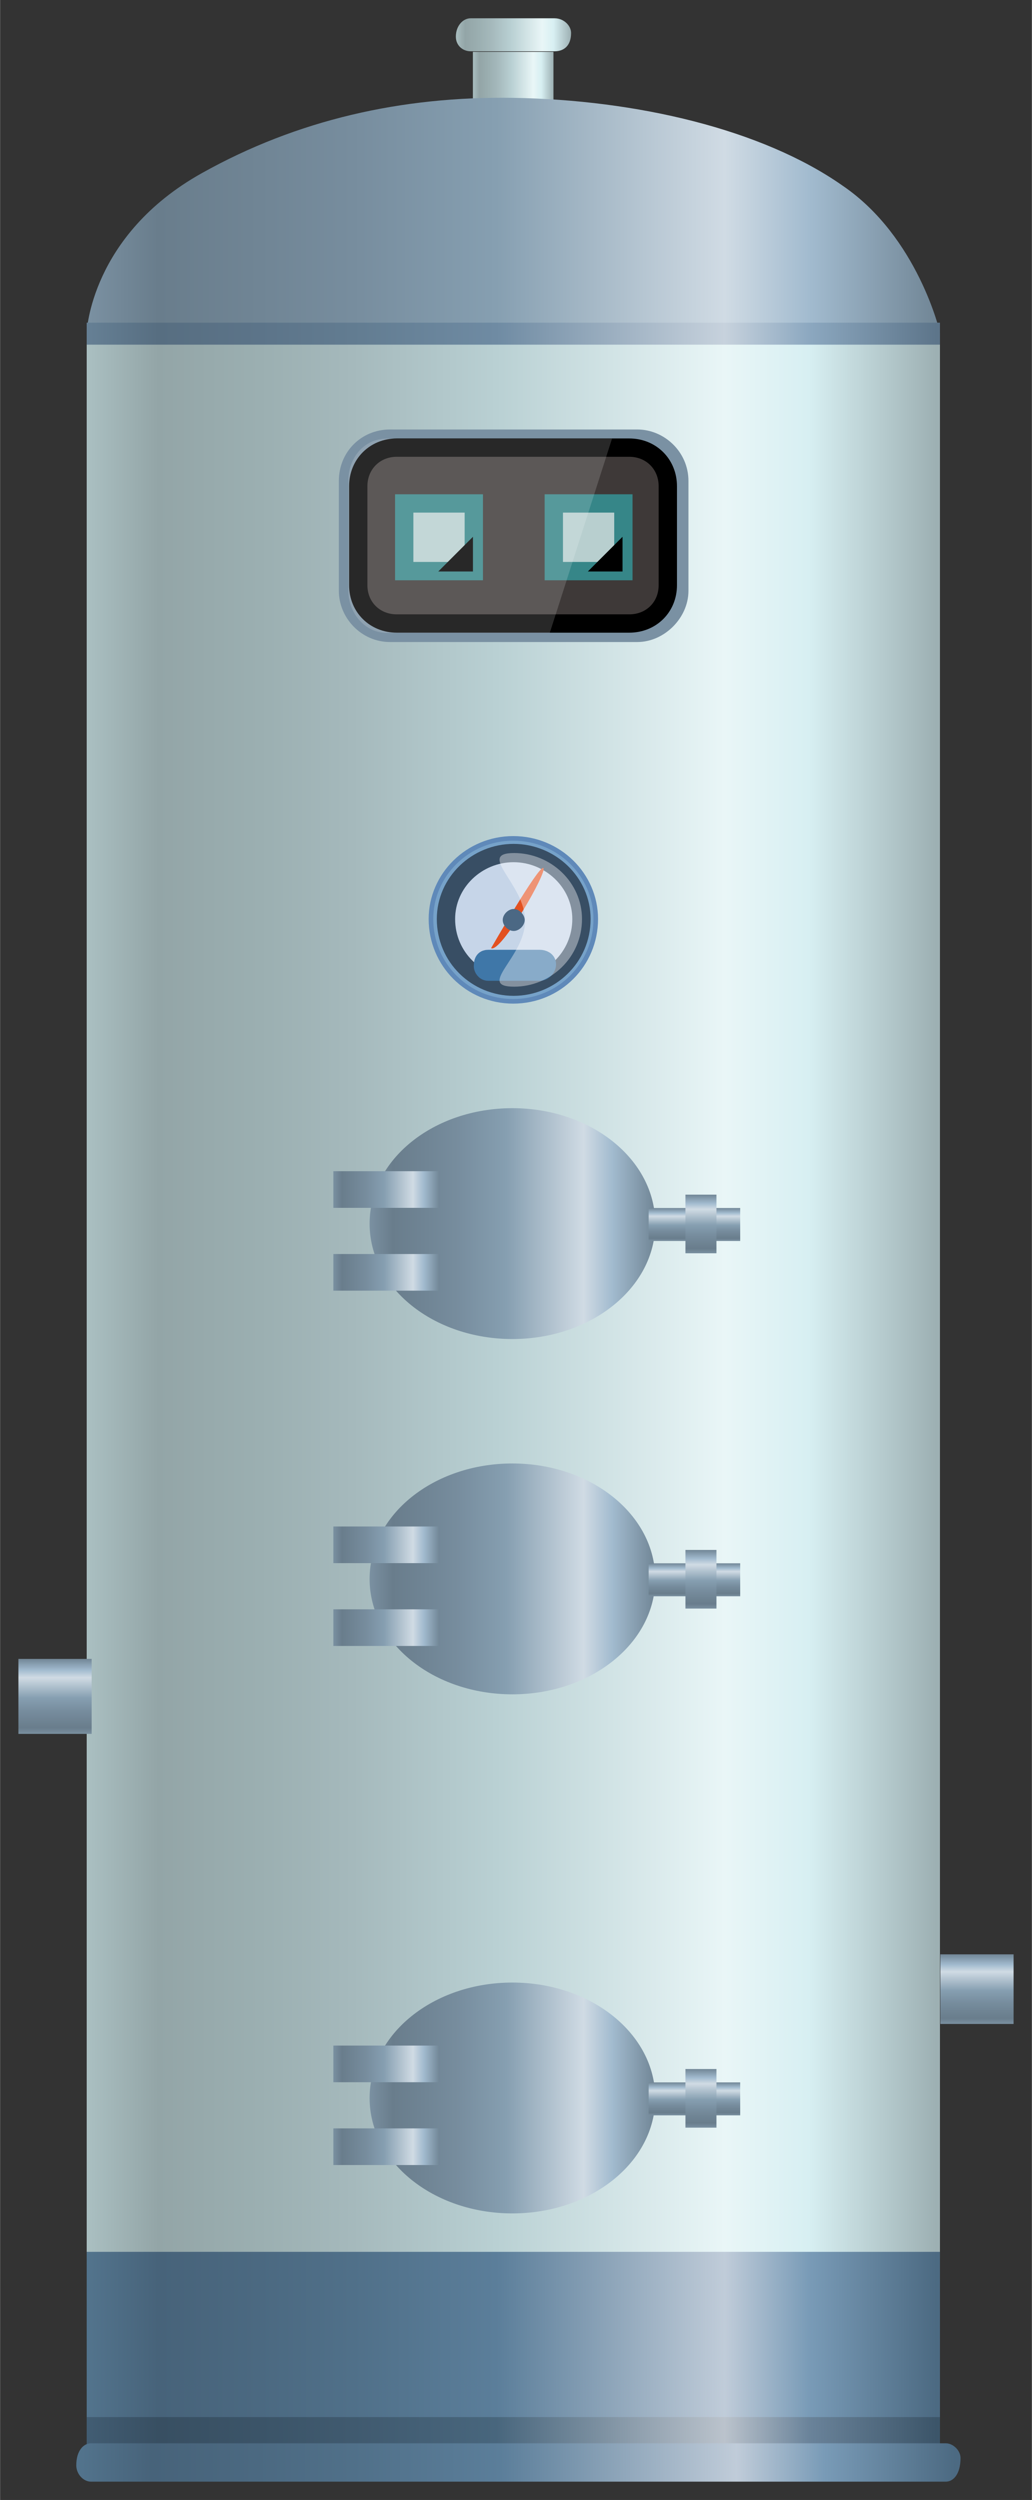 <?xml version="1.0" encoding="UTF-8" standalone="no"?>
<!DOCTYPE svg PUBLIC "-//W3C//DTD SVG 1.1//EN" "http://www.w3.org/Graphics/SVG/1.1/DTD/svg11.dtd">
<!-- 由 Microsoft Visio, SVG Export 生成 罐23.svg 页-1 -->
<svg xmlns="http://www.w3.org/2000/svg" xmlns:xlink="http://www.w3.org/1999/xlink" xmlns:ev="http://www.w3.org/2001/xml-events"
		xmlns:v="http://schemas.microsoft.com/visio/2003/SVGExtensions/" width="0.587in" height="1.421in"
		viewBox="0 0 42.263 102.33" xml:space="preserve" color-interpolation-filters="sRGB" class="st18">
	<rect x="0" y="0" width="42.263" height="102.33" fill="#333333" stroke="none"/>
	<v:documentProperties v:langID="2052" v:metric="true" v:viewMarkup="false"/>

	<style type="text/css">
	<![CDATA[
		.st1 {fill:url(#grad0-6);stroke:none;stroke-linecap:butt;stroke-width:0.75}
		.st2 {fill:url(#grad0-16);stroke:none;stroke-linecap:butt;stroke-width:0.75}
		.st3 {fill:url(#grad0-20);stroke:none;stroke-linecap:butt;stroke-width:0.75}
		.st4 {fill:url(#grad0-24);stroke:none;stroke-linecap:butt;stroke-width:0.75}
		.st5 {fill:url(#grad0-28);stroke:none;stroke-linecap:butt;stroke-width:0.75}
		.st6 {fill:url(#grad3-84);stroke:#5f89b9;stroke-linecap:butt;stroke-width:0.188}
		.st7 {fill:#c6d5e8;stroke:#384e64;stroke-linecap:butt;stroke-width:0.75}
		.st8 {fill:#e35020;stroke:none;stroke-linecap:butt;stroke-width:0.753}
		.st9 {fill:#4b6884;stroke:none;stroke-linecap:butt;stroke-width:0.75}
		.st10 {fill:none;stroke:#3f77a8;stroke-linecap:butt;stroke-width:0.75}
		.st11 {fill:#ffffff;fill-opacity:0.38;stroke:none;stroke-linecap:butt;stroke-width:0.75}
		.st12 {fill:#768c9d;stroke:#7a91a3;stroke-linecap:butt;stroke-width:0.75}
		.st13 {fill:#3e3938;stroke:#000000;stroke-linecap:butt;stroke-width:0.75}
		.st14 {fill:#b8cfcf;stroke:#368688;stroke-linecap:butt;stroke-width:0.75}
		.st15 {fill:#000000;stroke:none;stroke-linecap:butt;stroke-width:0.75}
		.st16 {fill:#ffffff;fill-opacity:0.16;stroke:none;stroke-linecap:butt;stroke-width:0.75}
		.st17 {fill:url(#grad0-117);stroke:none;stroke-linecap:butt;stroke-width:0.75}
		.st18 {fill:none;fill-rule:evenodd;font-size:12px;overflow:visible;stroke-linecap:square;stroke-miterlimit:3}
	]]>
	</style>

	<defs id="Patterns_And_Gradients">
		<linearGradient id="grad0-6" x1="0" y1="0" x2="1" y2="0" gradientTransform="rotate(-180 0.5 0.5)">
			<stop offset="0" stop-color="#9db0b3" stop-opacity="1"/>
			<stop offset="0.15" stop-color="#d7eff2" stop-opacity="1"/>
			<stop offset="0.25" stop-color="#e9f6f7" stop-opacity="1"/>
			<stop offset="0.52" stop-color="#b9d0d3" stop-opacity="1"/>
			<stop offset="0.69" stop-color="#a5b9bc" stop-opacity="1"/>
			<stop offset="0.8" stop-color="#9bafb1" stop-opacity="1"/>
			<stop offset="0.92" stop-color="#93a5a7" stop-opacity="1"/>
			<stop offset="1" stop-color="#a9bec0" stop-opacity="1"/>
		</linearGradient>
		<linearGradient id="grad0-16" x1="0" y1="0" x2="1" y2="0" gradientTransform="rotate(-180 0.5 0.5)">
			<stop offset="0" stop-color="#4c6a82" stop-opacity="1"/>
			<stop offset="0.15" stop-color="#799bb7" stop-opacity="1"/>
			<stop offset="0.25" stop-color="#c0ccd9" stop-opacity="1"/>
			<stop offset="0.52" stop-color="#5b7e9a" stop-opacity="1"/>
			<stop offset="0.69" stop-color="#507089" stop-opacity="1"/>
			<stop offset="0.8" stop-color="#4b6981" stop-opacity="1"/>
			<stop offset="0.92" stop-color="#47637a" stop-opacity="1"/>
			<stop offset="1" stop-color="#52738c" stop-opacity="1"/>
		</linearGradient>
		<linearGradient id="grad0-20" x1="0" y1="0" x2="1" y2="0" gradientTransform="rotate(-180 0.5 0.5)">
			<stop offset="0" stop-color="#718696" stop-opacity="1"/>
			<stop offset="0.15" stop-color="#a2bbcf" stop-opacity="1"/>
			<stop offset="0.25" stop-color="#d0dbe4" stop-opacity="1"/>
			<stop offset="0.52" stop-color="#869fb1" stop-opacity="1"/>
			<stop offset="0.69" stop-color="#778d9e" stop-opacity="1"/>
			<stop offset="0.8" stop-color="#708595" stop-opacity="1"/>
			<stop offset="0.92" stop-color="#697d8c" stop-opacity="1"/>
			<stop offset="1" stop-color="#7a90a1" stop-opacity="1"/>
		</linearGradient>
		<linearGradient id="grad0-24" x1="0" y1="0" x2="1" y2="0" gradientTransform="rotate(90 0.5 0.5)">
			<stop offset="0" stop-color="#718696" stop-opacity="1"/>
			<stop offset="0.15" stop-color="#a2bbcf" stop-opacity="1"/>
			<stop offset="0.25" stop-color="#d0dbe4" stop-opacity="1"/>
			<stop offset="0.52" stop-color="#869fb1" stop-opacity="1"/>
			<stop offset="0.69" stop-color="#778d9e" stop-opacity="1"/>
			<stop offset="0.8" stop-color="#708595" stop-opacity="1"/>
			<stop offset="0.92" stop-color="#697d8c" stop-opacity="1"/>
			<stop offset="1" stop-color="#7a90a1" stop-opacity="1"/>
		</linearGradient>
		<linearGradient id="grad0-28" x1="0" y1="0" x2="1" y2="0" gradientTransform="rotate(-180 0.5 0.5)">
			<stop offset="0" stop-color="#5d758a" stop-opacity="1"/>
			<stop offset="0.15" stop-color="#8ca8c0" stop-opacity="1"/>
			<stop offset="0.25" stop-color="#c7d2dd" stop-opacity="1"/>
			<stop offset="0.52" stop-color="#6f8ba3" stop-opacity="1"/>
			<stop offset="0.69" stop-color="#627c91" stop-opacity="1"/>
			<stop offset="0.8" stop-color="#5c7489" stop-opacity="1"/>
			<stop offset="0.92" stop-color="#576e81" stop-opacity="1"/>
			<stop offset="1" stop-color="#657f94" stop-opacity="1"/>
		</linearGradient>
		<radialGradient id="grad3-84" cx="0.5" cy="0.5" r="0.73">
			<stop offset="0" stop-color="#76a2c9" stop-opacity="1"/>
			<stop offset="0.91" stop-color="#76a2c9" stop-opacity="1"/>
		</radialGradient>
		<linearGradient id="grad0-117" x1="0" y1="0" x2="1" y2="0" gradientTransform="rotate(-180 0.5 0.5)">
			<stop offset="0" stop-color="#3c5569" stop-opacity="1"/>
			<stop offset="0.15" stop-color="#6a839a" stop-opacity="1"/>
			<stop offset="0.25" stop-color="#bbc3cc" stop-opacity="1"/>
			<stop offset="0.52" stop-color="#48667d" stop-opacity="1"/>
			<stop offset="0.69" stop-color="#405a6f" stop-opacity="1"/>
			<stop offset="0.8" stop-color="#3b5468" stop-opacity="1"/>
			<stop offset="0.92" stop-color="#384f62" stop-opacity="1"/>
			<stop offset="1" stop-color="#415c72" stop-opacity="1"/>
		</linearGradient>
	</defs>
	<g v:mID="0" v:index="1" v:groupContext="foregroundPage">
		<title>页-1</title>
		<v:pageProperties v:drawingScale="0.0393701" v:pageScale="0.0393701" v:drawingUnits="24" v:shadowOffsetX="8.50394"
				v:shadowOffsetY="-8.50394"/>
		<g id="group5653-1" transform="translate(0.75,-0.75)" v:mID="5653" v:groupContext="group">
			<title>低排放锅炉</title>
			<g id="group5654-2" transform="translate(17.918,-97.358)" v:mID="5654" v:groupContext="group">
				<title>工作表.5654</title>
				<g id="shape5655-3" v:mID="5655" v:groupContext="shape" transform="translate(0.698,1.42109E-14)">
					<title>shape1</title>
					<path d="M0 102.33 L3.3 102.33 L3.3 100.23 L0 100.23 L0 102.33 Z" class="st1"/>
				</g>
				<g id="shape5656-7" v:mID="5656" v:groupContext="shape" transform="translate(-1.16906E-13,-2.123)">
					<title>shape2</title>
					<path d="M0.6 100.98 L4.05 100.98 C4.42 100.98 4.72 101.28 4.72 101.58 C4.72 102.11 4.42 102.33 4.05 102.33 L0.6
								 102.33 C0.3 102.33 0 102.11 0 101.73 C0 101.28 0.3 100.98 0.6 100.98 Z" class="st1"/>
				</g>
			</g>
			<g id="shape5657-10" v:mID="5657" v:groupContext="shape" transform="translate(2.797,-9.143)">
				<title>shape3</title>
				<path d="M0 23.51 L34.95 23.51 L34.95 102.33 L0 102.33 L0 23.51 Z" class="st1"/>
			</g>
			<g id="shape5658-13" v:mID="5658" v:groupContext="shape" transform="translate(2.797,-1.387)">
				<title>shape4</title>
				<path d="M0 94.31 L34.95 94.31 L34.95 102.33 L0 102.33 L0 94.31 Z" class="st2"/>
			</g>
			<g id="shape5659-17" v:mID="5659" v:groupContext="shape" transform="translate(2.797,-87.975)">
				<title>shape5</title>
				<path d="M4.72 95.81 C8.62 93.63 12.9 92.66 17.47 92.73 C22.5 92.81 27.67 94.01 30.97 96.33 C34.05 98.43 34.95 102.33
							 34.95 102.33 L0 102.33 C0 102.33 0.15 98.36 4.72 95.81 Z" class="st3"/>
			</g>
			<g id="shape5660-21" v:mID="5660" v:groupContext="shape" transform="translate(0,-30.608)">
				<title>shape7</title>
				<path d="M3 99.26 L0 99.26 L0 102.33 L3 102.33 L3 99.26 Z" class="st4"/>
			</g>
			<g id="shape5661-25" v:mID="5661" v:groupContext="shape" transform="translate(2.797,-87.472)">
				<title>shape8</title>
				<path d="M0 101.43 L34.95 101.43 L34.95 102.33 L0 102.33 L0 101.43 Z" class="st5"/>
			</g>
			<g id="shape5662-29" v:mID="5662" v:groupContext="shape" transform="translate(37.763,-18.735)">
				<title>shape9</title>
				<path d="M0 99.48 L3 99.48 L3 102.33 L0 102.33 L0 99.48 Z" class="st4"/>
			</g>
			<g id="group5663-32" transform="translate(12.9,-10.98)" v:mID="5663" v:groupContext="group">
				<title>工作表.5663</title>
				<g id="shape5664-33" v:mID="5664" v:groupContext="shape" transform="translate(1.485,0)">
					<title>shape10</title>
					<path d="M0 97.61 C0 94.98 2.62 92.88 5.85 92.88 C9.07 92.88 11.7 94.98 11.7 97.61 C11.7 100.23 9.07 102.33 5.85
								 102.33 C2.62 102.33 0 100.23 0 97.61 Z" class="st3"/>
				</g>
				<g id="shape5665-36" v:mID="5665" v:groupContext="shape" transform="translate(-3.32234E-14,-5.37)">
					<title>shape11</title>
					<path d="M0 100.83 L4.35 100.83 L4.35 102.33 L0 102.33 L0 100.83 Z" class="st3"/>
				</g>
				<g id="shape5666-39" v:mID="5666" v:groupContext="shape" transform="translate(-3.32234E-14,-1.98)">
					<title>shape12</title>
					<path d="M0 100.83 L4.35 100.83 L4.35 102.33 L0 102.33 L0 100.83 Z" class="st3"/>
				</g>
				<g id="shape5667-42" v:mID="5667" v:groupContext="shape" transform="translate(12.915,-4.013)">
					<title>shape13</title>
					<path d="M0 100.98 L3.75 100.98 L3.75 102.33 L0 102.33 L0 100.98 Z" class="st4"/>
				</g>
				<g id="shape5668-45" v:mID="5668" v:groupContext="shape" transform="translate(14.422,-3.51)">
					<title>shape14</title>
					<path d="M0 99.93 L1.27 99.93 L1.27 102.33 L0 102.33 L0 99.93 Z" class="st4"/>
				</g>
			</g>
			<g id="group5669-48" transform="translate(12.9,-32.227)" v:mID="5669" v:groupContext="group">
				<title>工作表.5669</title>
				<g id="shape5670-49" v:mID="5670" v:groupContext="shape" transform="translate(1.485,0)">
					<title>shape15</title>
					<path d="M0 97.61 C0 94.98 2.62 92.88 5.85 92.88 C9.07 92.88 11.7 94.98 11.7 97.61 C11.7 100.23 9.07 102.33 5.85
								 102.33 C2.62 102.33 0 100.23 0 97.61 Z" class="st3"/>
				</g>
				<g id="shape5671-52" v:mID="5671" v:groupContext="shape" transform="translate(-3.32234E-14,-5.37)">
					<title>shape16</title>
					<path d="M0 100.83 L4.35 100.83 L4.35 102.33 L0 102.33 L0 100.83 Z" class="st3"/>
				</g>
				<g id="shape5672-55" v:mID="5672" v:groupContext="shape" transform="translate(-3.32234E-14,-1.98)">
					<title>shape17</title>
					<path d="M0 100.83 L4.35 100.83 L4.35 102.33 L0 102.33 L0 100.83 Z" class="st3"/>
				</g>
				<g id="shape5673-58" v:mID="5673" v:groupContext="shape" transform="translate(12.915,-4.013)">
					<title>shape18</title>
					<path d="M0 100.98 L3.75 100.98 L3.75 102.33 L0 102.33 L0 100.98 Z" class="st4"/>
				</g>
				<g id="shape5674-61" v:mID="5674" v:groupContext="shape" transform="translate(14.422,-3.51)">
					<title>shape19</title>
					<path d="M0 99.93 L1.27 99.93 L1.27 102.33 L0 102.33 L0 99.93 Z" class="st4"/>
				</g>
			</g>
			<g id="group5675-64" transform="translate(12.9,-46.77)" v:mID="5675" v:groupContext="group">
				<title>工作表.5675</title>
				<g id="shape5676-65" v:mID="5676" v:groupContext="shape" transform="translate(1.485,0)">
					<title>shape20</title>
					<path d="M0 97.61 C0 94.98 2.62 92.88 5.85 92.88 C9.07 92.88 11.7 94.98 11.7 97.61 C11.7 100.23 9.07 102.33 5.85
								 102.33 C2.62 102.33 0 100.23 0 97.61 Z" class="st3"/>
				</g>
				<g id="shape5677-68" v:mID="5677" v:groupContext="shape" transform="translate(-3.32234E-14,-5.37)">
					<title>shape21</title>
					<path d="M0 100.83 L4.35 100.83 L4.35 102.33 L0 102.33 L0 100.83 Z" class="st3"/>
				</g>
				<g id="shape5678-71" v:mID="5678" v:groupContext="shape" transform="translate(-3.32234E-14,-1.98)">
					<title>shape22</title>
					<path d="M0 100.83 L4.35 100.83 L4.35 102.33 L0 102.33 L0 100.83 Z" class="st3"/>
				</g>
				<g id="shape5679-74" v:mID="5679" v:groupContext="shape" transform="translate(12.915,-4.013)">
					<title>shape23</title>
					<path d="M0 100.98 L3.75 100.98 L3.75 102.33 L0 102.33 L0 100.98 Z" class="st4"/>
				</g>
				<g id="shape5680-77" v:mID="5680" v:groupContext="shape" transform="translate(14.422,-3.51)">
					<title>shape24</title>
					<path d="M0 99.93 L1.27 99.93 L1.27 102.33 L0 102.33 L0 99.93 Z" class="st4"/>
				</g>
			</g>
			<g id="group5681-80" transform="translate(16.898,-60.593)" v:mID="5681" v:groupContext="group">
				<title>工作表.5681</title>
				<g id="shape5682-81" v:mID="5682" v:groupContext="shape">
					<title>shape25</title>
					<path d="M0 98.96 C0 97.16 1.5 95.66 3.37 95.66 C5.25 95.66 6.75 97.16 6.75 98.96 C6.75 100.83 5.25 102.33 3.37
								 102.33 C1.5 102.33 0 100.83 0 98.96 Z" class="st6"/>
				</g>
				<g id="shape5683-85" v:mID="5683" v:groupContext="shape" transform="translate(0.615,-0.6)">
					<title>shape26</title>
					<path d="M0 99.56 C0 98.06 1.27 96.86 2.77 96.86 C4.27 96.86 5.55 98.06 5.55 99.56 C5.55 101.13 4.27 102.33 2.77
								 102.33 C1.27 102.33 0 101.13 0 99.56 Z" class="st7"/>
				</g>
				<g id="shape5684-87" v:mID="5684" v:groupContext="shape" transform="translate(-46.189,185.709) rotate(-150.113)">
					<title>shape27</title>
					<path d="M0.45 98.42 C0.45 98.42 0.45 102.33 0.23 102.33 C0 102.33 0 98.42 0.45 98.42 Z" class="st8"/>
				</g>
				<g id="shape5685-89" v:mID="5685" v:groupContext="shape" transform="translate(2.94,-2.88)">
					<title>shape28</title>
					<path d="M0 101.88 C0 101.66 0.22 101.43 0.45 101.43 C0.67 101.43 0.9 101.66 0.9 101.88 C0.9 102.11 0.67 102.33
								 0.45 102.33 C0.22 102.33 0 102.11 0 101.88 Z" class="st9"/>
				</g>
				<g id="shape5686-91" v:mID="5686" v:groupContext="shape" transform="translate(3.315,-5.633)">
					<title>shape29</title>
				</g>
				<g id="shape5687-92" v:mID="5687" v:groupContext="shape" transform="translate(-101.13,98.88) rotate(-90)">
					<title>shape30</title>
				</g>
				<g id="shape5688-93" v:mID="5688" v:groupContext="shape" transform="translate(-97.23,98.88) rotate(-90)">
					<title>shape31</title>
				</g>
				<g id="shape5689-94" v:mID="5689" v:groupContext="shape" transform="translate(-70.483,25.022) rotate(-45)">
					<title>shape32</title>
				</g>
				<g id="shape5690-95" v:mID="5690" v:groupContext="shape" transform="translate(77.308,25.022) rotate(45)">
					<title>shape33</title>
				</g>
				<g id="shape5691-96" v:mID="5691" v:groupContext="shape" transform="translate(2.13,-1.215)">
					<title>shape34</title>
					<path d="M0.22 101.81 L2.32 101.81 C2.47 101.81 2.62 101.88 2.62 102.03 C2.62 102.18 2.47 102.33 2.32 102.33
								 L0.22 102.33 C0.07 102.33 0 102.18 0 102.11 C0 101.88 0.07 101.81 0.22 101.81 Z" class="st10"/>
				</g>
				<g id="shape5692-98" v:mID="5692" v:groupContext="shape" transform="translate(1.837,-0.6)">
					<title>shape35</title>
					<path d="M2.02 99.63 C2.02 98.13 0 96.86 1.57 96.86 C3.07 96.86 4.35 98.06 4.35 99.56 C4.35 101.13 3.07 102.33
								 1.57 102.33 C0 102.33 2.02 101.13 2.02 99.63 Z" class="st11"/>
				</g>
			</g>
			<g id="shape5693-100" v:mID="5693" v:groupContext="shape" transform="translate(13.5,-75.675)">
				<title>shape36</title>
				<path d="M1.72 94.38 L11.85 94.38 C12.75 94.38 13.57 95.13 13.57 96.11 L13.57 100.61 C13.57 101.51 12.75 102.33 11.85
							 102.33 L1.72 102.33 C0.75 102.33 0 101.51 0 100.61 L0 96.11 C0 95.13 0.75 94.38 1.72 94.38 Z"
						class="st12"/>
			</g>
			<g id="shape5694-102" v:mID="5694" v:groupContext="shape" transform="translate(13.92,-76.058)">
				<title>shape37</title>
				<path d="M1.58 95.13 L11.1 95.13 C12 95.13 12.68 95.81 12.68 96.71 L12.68 100.76 C12.68 101.66 12 102.33 11.1 102.33
							 L1.58 102.33 C0.68 102.33 0 101.66 0 100.76 L0 96.71 C0 95.81 0.68 95.13 1.58 95.13 Z" class="st13"/>
			</g>
			<g id="shape5695-104" v:mID="5695" v:groupContext="shape" transform="translate(21.93,-78.203)">
				<title>shape38</title>
				<path d="M0 99.56 L2.85 99.56 L2.85 102.33 L0 102.33 L0 99.56 Z" class="st14"/>
			</g>
			<g id="shape5696-106" v:mID="5696" v:groupContext="shape" transform="translate(23.325,-78.188)">
				<title>shape39</title>
				<path d="M1.42 102.33 L1.42 100.91 L0 102.33 L1.42 102.33 Z" class="st15"/>
			</g>
			<g id="shape5697-108" v:mID="5697" v:groupContext="shape" transform="translate(15.803,-78.203)">
				<title>shape40</title>
				<path d="M0 99.56 L2.85 99.56 L2.85 102.33 L0 102.33 L0 99.56 Z" class="st14"/>
			</g>
			<g id="shape5698-110" v:mID="5698" v:groupContext="shape" transform="translate(17.198,-78.188)">
				<title>shape41</title>
				<path d="M1.42 102.33 L1.42 100.91 L0 102.33 L1.42 102.33 Z" class="st15"/>
			</g>
			<g id="shape5699-112" v:mID="5699" v:groupContext="shape" transform="translate(13.515,-75.675)">
				<title>shape42</title>
				<path d="M1.57 94.38 L10.8 94.38 L8.25 102.33 L1.57 102.33 C0.67 102.33 0 101.51 0 100.61 L0 96.11 C0 95.13 0.67
							 94.38 1.57 94.38 Z" class="st16"/>
			</g>
			<g id="shape5700-114" v:mID="5700" v:groupContext="shape" transform="translate(2.797,-1.373)">
				<title>shape43</title>
				<path d="M0 101.06 L34.95 101.06 L34.95 102.33 L0 102.33 L0 101.06 Z" class="st17"/>
			</g>
			<g id="shape5701-118" v:mID="5701" v:groupContext="shape" transform="translate(2.37,0)">
				<title>shape44</title>
				<path d="M0.6 100.76 L35.62 100.76 C35.92 100.76 36.22 101.06 36.22 101.36 C36.22 102.03 35.92 102.33 35.62 102.33
							 L0.6 102.33 C0.3 102.33 0 102.03 0 101.66 C0 101.06 0.3 100.76 0.6 100.76 Z" class="st2"/>
			</g>
		</g>
	</g>
</svg>

